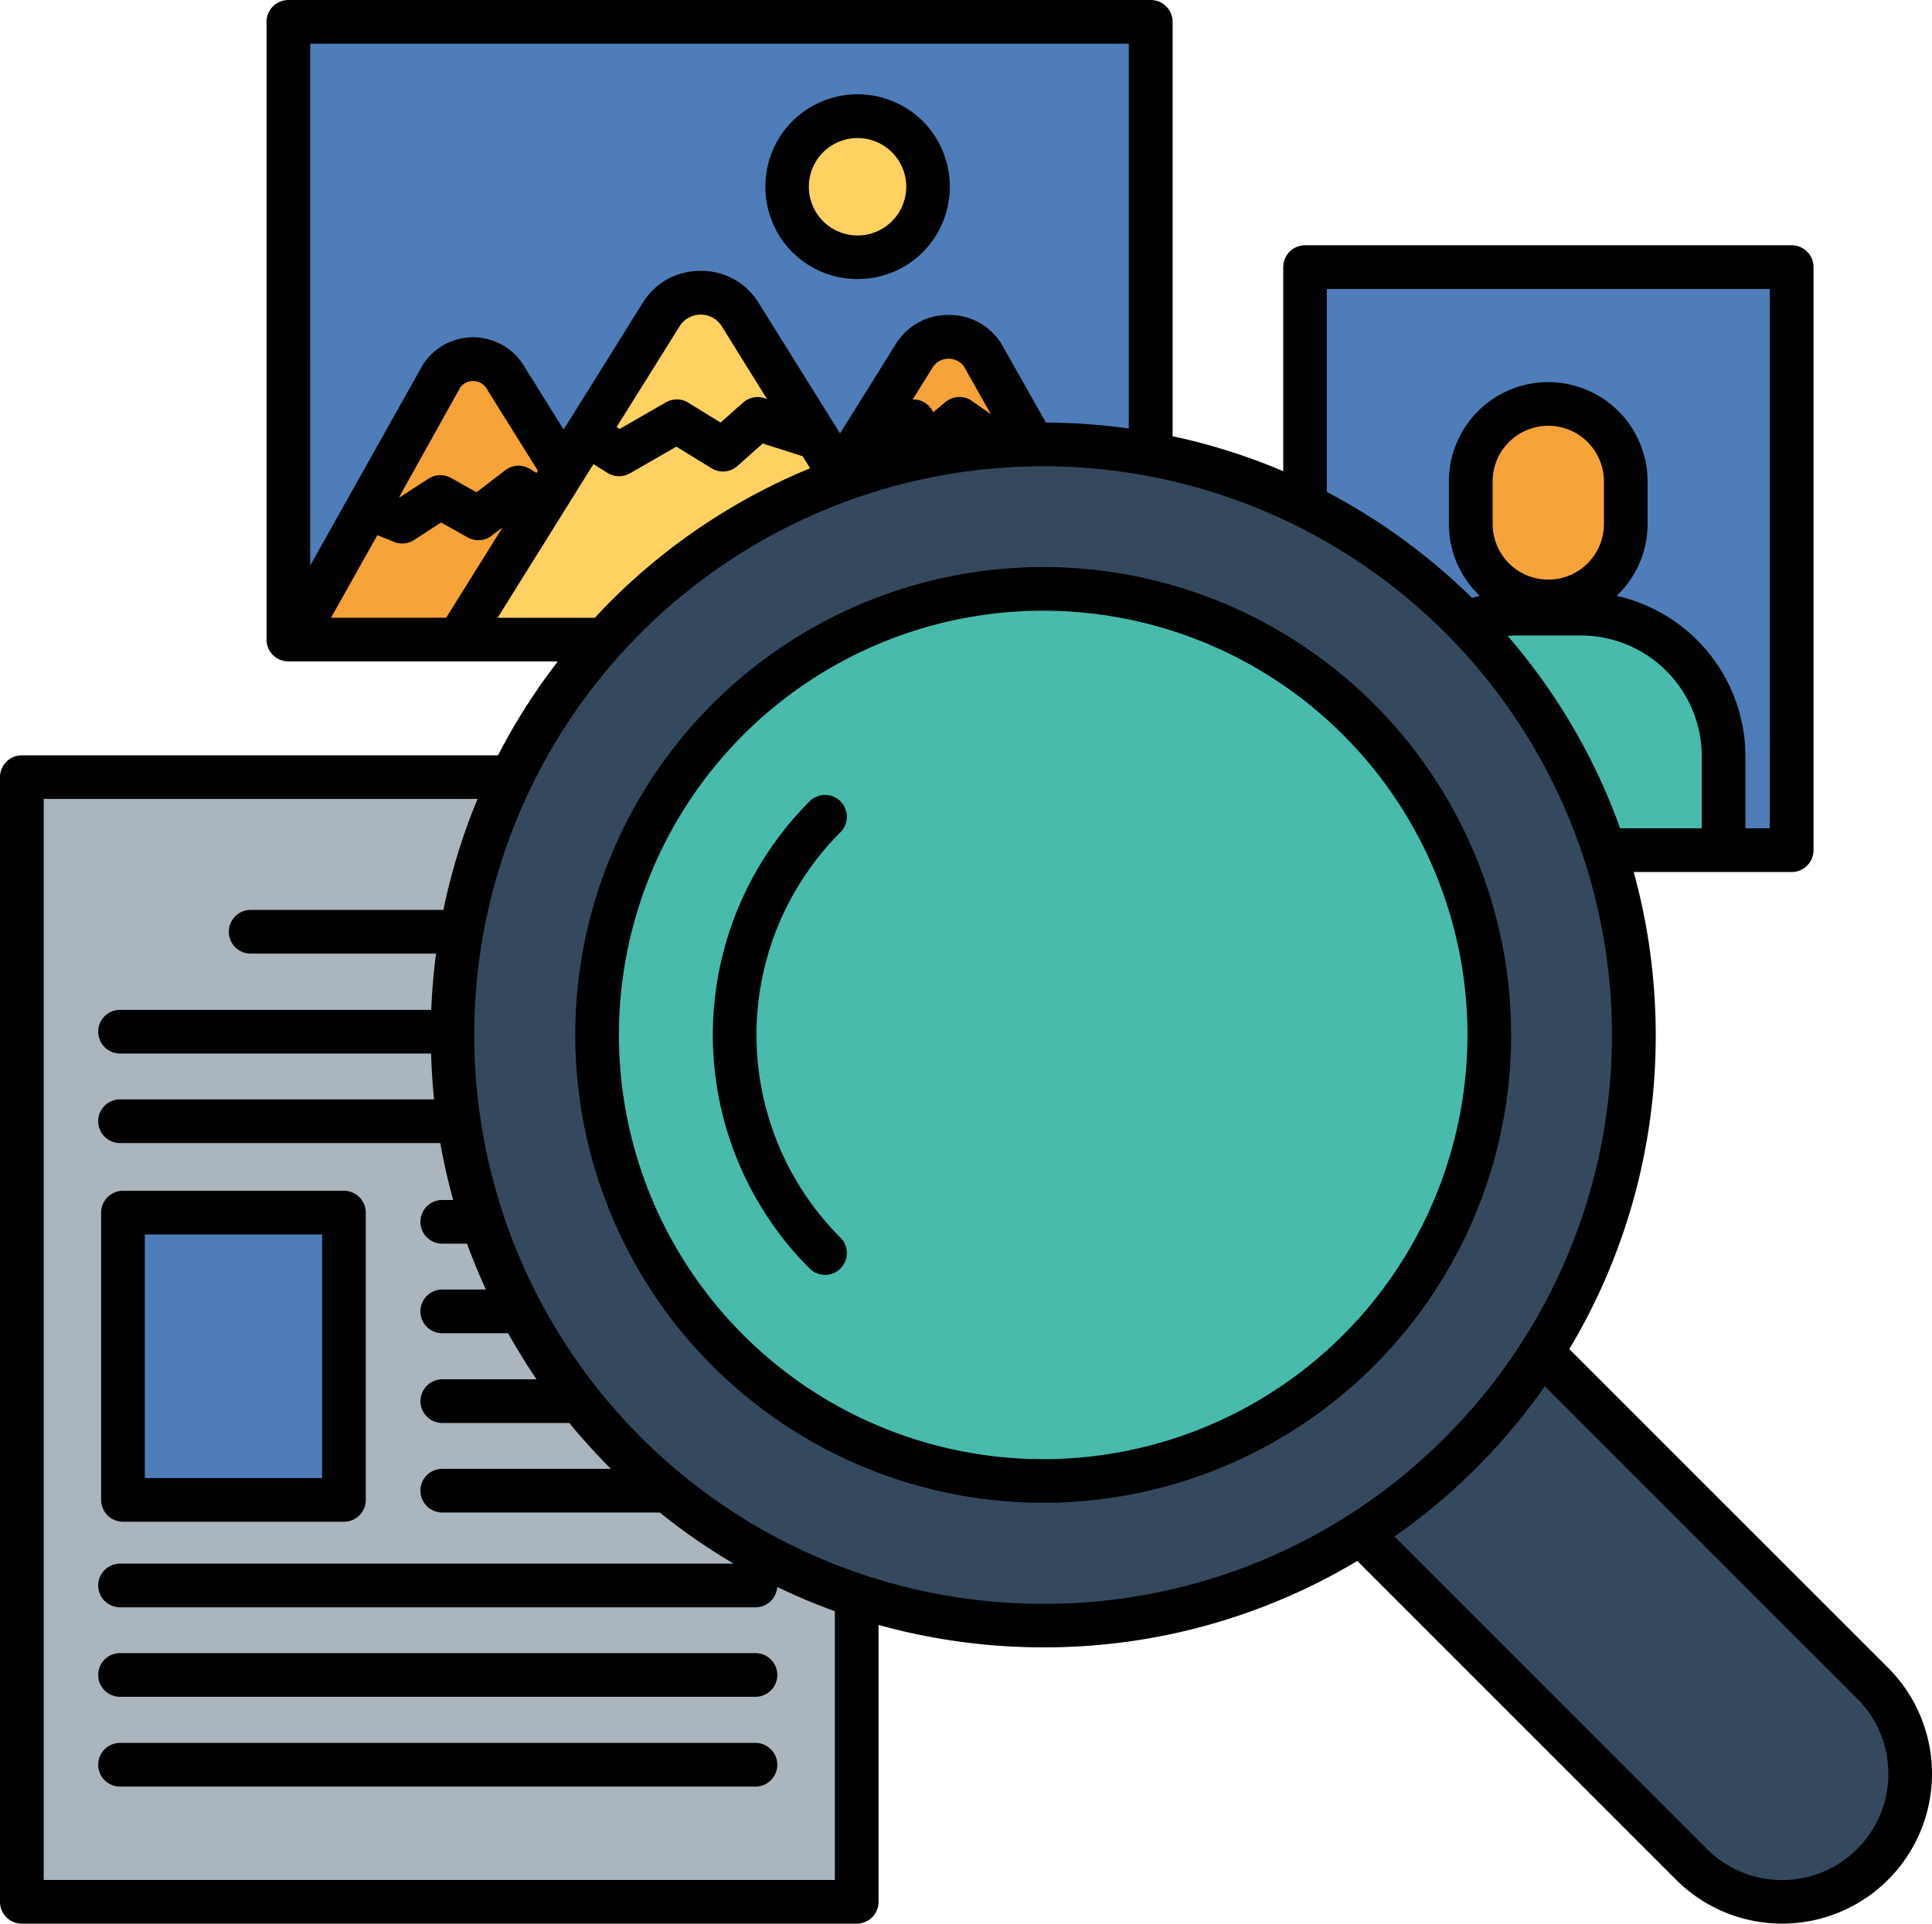 <svg xmlns="http://www.w3.org/2000/svg" width="75.837" height="75.519" viewBox="0 0 75.837 75.519">
  <g id="buscar_1_" data-name="buscar(1)" transform="translate(-16.661 -17.936)">
    <g id="Grupo_114008" data-name="Grupo 114008" transform="translate(17.626 18.901)">
      <g id="Grupo_113982" data-name="Grupo 113982" transform="translate(50.221 9.601)">
        <g id="Grupo_113977" data-name="Grupo 113977">
          <g id="Grupo_113976" data-name="Grupo 113976">
            <path id="Trazado_168764" data-name="Trazado 168764" d="M165.924,48.746h19.045V71.568H165.924Z" transform="translate(-165.924 -48.746)" fill="#4e7db9"/>
          </g>
        </g>
        <g id="Grupo_113979" data-name="Grupo 113979" transform="translate(2.66 13.565)">
          <g id="Grupo_113978" data-name="Grupo 113978">
            <path id="Trazado_168765" data-name="Trazado 168765" d="M187.406,97.56H173.681V93.889a5.586,5.586,0,0,1,5.586-5.586h2.553a5.586,5.586,0,0,1,5.586,5.586V97.56Z" transform="translate(-173.681 -88.304)" fill="#48bbad"/>
          </g>
        </g>
        <g id="Grupo_113981" data-name="Grupo 113981" transform="translate(6.604 5.403)">
          <g id="Grupo_113980" data-name="Grupo 113980">
            <path id="Trazado_168766" data-name="Trazado 168766" d="M188.215,72.231a3.032,3.032,0,0,1-3.032-3.032V67.534a3.032,3.032,0,1,1,6.064,0V69.2A3.032,3.032,0,0,1,188.215,72.231Z" transform="translate(-185.183 -64.502)" fill="#f6a337"/>
          </g>
        </g>
      </g>
      <g id="Grupo_113995" data-name="Grupo 113995" transform="translate(10.432)">
        <g id="Grupo_113992" data-name="Grupo 113992">
          <g id="Grupo_113984" data-name="Grupo 113984">
            <g id="Grupo_113983" data-name="Grupo 113983">
              <path id="Trazado_168767" data-name="Trazado 168767" d="M49.9,20.75H83.645V44.931H49.9Z" transform="translate(-49.896 -20.75)" fill="#4e7db9"/>
            </g>
          </g>
          <g id="Grupo_113991" data-name="Grupo 113991" transform="translate(0.21 10.602)">
            <g id="Grupo_113986" data-name="Grupo 113986" transform="translate(0 2.6)">
              <g id="Grupo_113985" data-name="Grupo 113985">
                <path id="Trazado_168768" data-name="Trazado 168768" d="M50.508,70.228,56.3,59.907a1.479,1.479,0,0,1,2.46,0l6.435,10.321Z" transform="translate(-50.508 -59.249)" fill="#f6a337"/>
              </g>
            </g>
            <g id="Grupo_113988" data-name="Grupo 113988" transform="translate(17.357 1.726)">
              <g id="Grupo_113987" data-name="Grupo 113987">
                <path id="Trazado_168769" data-name="Trazado 168769" d="M101.123,68.553l6.948-11.143a1.6,1.6,0,0,1,2.656,0l6.3,11.143Z" transform="translate(-101.123 -56.701)" fill="#f6a337"/>
              </g>
            </g>
            <g id="Grupo_113990" data-name="Grupo 113990" transform="translate(6.441)">
              <g id="Grupo_113989" data-name="Grupo 113989">
                <path id="Trazado_168770" data-name="Trazado 168770" d="M69.291,65.246,77.25,52.481a1.829,1.829,0,0,1,3.042,0l7.959,12.765Z" transform="translate(-69.291 -51.668)" fill="#ffd160"/>
              </g>
            </g>
          </g>
        </g>
        <g id="Grupo_113994" data-name="Grupo 113994" transform="translate(19.518 3.691)">
          <g id="Grupo_113993" data-name="Grupo 113993">
            <path id="Trazado_168771" data-name="Trazado 168771" d="M111.762,35.958a2.762,2.762,0,1,1,0-3.365A2.763,2.763,0,0,1,111.762,35.958Z" transform="translate(-106.812 -31.515)" fill="#ffd160"/>
          </g>
        </g>
      </g>
      <g id="Grupo_114000" data-name="Grupo 114000" transform="translate(0 29.567)">
        <g id="Grupo_113997" data-name="Grupo 113997">
          <g id="Grupo_113996" data-name="Grupo 113996">
            <path id="Trazado_168772" data-name="Trazado 168772" d="M19.476,106.97H52.151v44.022H19.476Z" transform="translate(-19.476 -106.97)" fill="#aab5bd"/>
          </g>
        </g>
        <g id="Grupo_113999" data-name="Grupo 113999" transform="translate(3.687 16.928)">
          <g id="Grupo_113998" data-name="Grupo 113998">
            <path id="Trazado_168773" data-name="Trazado 168773" d="M30.227,156.333h8.952v11.431H30.227Z" transform="translate(-30.227 -156.333)" fill="#4e7db9"/>
          </g>
        </g>
      </g>
      <g id="Grupo_114007" data-name="Grupo 114007" transform="translate(7.274 6.966)">
        <g id="Grupo_114002" data-name="Grupo 114002" transform="translate(39.517 39.507)">
          <g id="Grupo_114001" data-name="Grupo 114001">
            <path id="Trazado_168774" data-name="Trazado 168774" d="M181.57,181.918a5.012,5.012,0,0,1-7.089,0l-18.559-18.559,7.089-7.089L181.57,174.83A5.012,5.012,0,0,1,181.57,181.918Z" transform="translate(-155.922 -156.27)" fill="#34495e"/>
          </g>
        </g>
        <g id="Grupo_114004" data-name="Grupo 114004" transform="translate(0 0)">
          <g id="Grupo_114003" data-name="Grupo 114003">
            <circle id="Elipse_5090" data-name="Elipse 5090" cx="23.119" cy="23.119" r="23.119" transform="translate(0 32.69) rotate(-45)" fill="#34495e"/>
          </g>
        </g>
        <g id="Grupo_114006" data-name="Grupo 114006" transform="translate(8.001 8.001)">
          <g id="Grupo_114005" data-name="Grupo 114005" transform="translate(0 0)">
            <circle id="Elipse_5091" data-name="Elipse 5091" cx="17.461" cy="17.461" r="17.461" transform="translate(0 24.689) rotate(-45)" fill="#48bbad"/>
          </g>
        </g>
      </g>
    </g>
    <g id="Grupo_114009" data-name="Grupo 114009" transform="translate(16.661 17.936)">
      <path id="Trazado_168775" data-name="Trazado 168775" d="M107.889,35.985a3.617,3.617,0,0,0,2.874-1.413h0a3.655,3.655,0,0,0,0-4.426,3.628,3.628,0,0,0-5.748,0,3.655,3.655,0,0,0,0,4.426A3.617,3.617,0,0,0,107.889,35.985ZM106.369,31.2a1.912,1.912,0,1,1,0,2.324A1.915,1.915,0,0,1,106.369,31.2Z" transform="translate(-74.226 -25.03)"/>
      <path id="Trazado_168776" data-name="Trazado 168776" d="M53.7,207.188H28.758a.857.857,0,1,0,0,1.715H53.7a.857.857,0,1,0,0-1.715Z" transform="translate(-24.046 -142.289)"/>
      <path id="Trazado_168777" data-name="Trazado 168777" d="M53.7,217.467H28.758a.857.857,0,1,0,0,1.715H53.7a.857.857,0,1,0,0-1.715Z" transform="translate(-24.046 -149.043)"/>
      <path id="Trazado_168778" data-name="Trazado 168778" d="M29.095,167.253h8.674a.857.857,0,0,0,.857-.857V155.118a.857.857,0,0,0-.857-.857H29.095a.857.857,0,0,0-.857.857V166.4A.857.857,0,0,0,29.095,167.253Zm.857-11.278h6.96v9.564h-6.96Z" transform="translate(-24.268 -107.512)"/>
      <path id="Trazado_168779" data-name="Trazado 168779" d="M90.774,83.41,78.261,70.9a23.893,23.893,0,0,0,3.392-12.33,24.156,24.156,0,0,0-.863-6.4h6.2a.857.857,0,0,0,.857-.857V28.422a.857.857,0,0,0-.857-.857h-19.1a.857.857,0,0,0-.857.857v8.013a23.774,23.774,0,0,0-4.343-1.373V18.794a.857.857,0,0,0-.857-.857H27.98a.857.857,0,0,0-.857.857V43.045a.857.857,0,0,0,.857.857H38.558a23.912,23.912,0,0,0-2.348,3.687H17.518a.857.857,0,0,0-.857.857V92.6a.857.857,0,0,0,.857.857H50.289a.857.857,0,0,0,.857-.857V81.728a24.151,24.151,0,0,0,6.463.881,23.894,23.894,0,0,0,12.33-3.392L82.453,91.732a5.884,5.884,0,1,0,8.321-8.322ZM83.461,50.453H80.256A23.868,23.868,0,0,0,75.841,42.9c.1-.007.208-.016.314-.016h2.561a4.75,4.75,0,0,1,4.745,4.745ZM75.252,38.506v-1.67a2.184,2.184,0,1,1,4.368,0v1.67a2.184,2.184,0,1,1-4.368,0ZM68.743,29.28H86.128V50.453h-.953V47.629a6.468,6.468,0,0,0-5.057-6.3,3.884,3.884,0,0,0,1.216-2.821v-1.67a3.9,3.9,0,1,0-7.8,0v1.67a3.884,3.884,0,0,0,1.216,2.822c-.1.023-.206.051-.308.079a24.1,24.1,0,0,0-5.7-4.16V29.28ZM28.838,19.651H60.97V34.758a24.385,24.385,0,0,0-3.254-.233L55.989,31.47l-.012-.021c-.006-.011-.013-.022-.02-.033A2.4,2.4,0,0,0,53.9,30.3h0a2.4,2.4,0,0,0-2.059,1.115l-2.206,3.538-.174-.28,0,0-3.044-4.882a2.625,2.625,0,0,0-2.253-1.22,2.829,2.829,0,0,0-.346.021,2.6,2.6,0,0,0-1.907,1.2L38.785,34.8,37.191,32.24a2.34,2.34,0,0,0-3.922,0l-.021.036-.011.02-4.4,7.843ZM55.559,34.2l-.743-.523a.857.857,0,0,0-1.037.039l-.483.4-.053-.086a.846.846,0,0,0-.756-.411l.806-1.293a.748.748,0,0,1,1.2-.013Zm-8.791-.6-.109-.035a.859.859,0,0,0-.83.176l-.882.784-1.269-.781a.856.856,0,0,0-.876-.013l-1.818,1.045-.119-.074,2.5-4a.979.979,0,0,1,1.6,0Zm-8.993,2.816-.055.088-.252-.157a.858.858,0,0,0-.974.049l-1.127.866-1-.562a.857.857,0,0,0-.885.028l-1.121.725-.027-.011,2.4-4.307a.63.63,0,0,1,1,.013Zm-3.6,5.772H29.655l1.819-3.243.656.265a.858.858,0,0,0,.786-.075l1.061-.686,1.044.585a.857.857,0,0,0,.941-.068l.427-.328Zm2.02,0,3.761-6.032.553.346a.858.858,0,0,0,.881.016l1.822-1.047,1.377.848a.856.856,0,0,0,1.019-.089l.993-.883,1.566.5.294.472a24,24,0,0,0-7.855,5.247c-.2.2-.4.414-.594.623H36.2ZM49.432,91.741H18.376V49.3H35.408a23.784,23.784,0,0,0-1.342,4.359H26.5a.857.857,0,0,0,0,1.715H33.78c-.1.729-.161,1.465-.191,2.207H21.373a.857.857,0,0,0,0,1.715H33.583c.018.6.054,1.2.116,1.8H21.373a.857.857,0,0,0,0,1.715H33.944q.2,1.133.508,2.235h-.431a.857.857,0,0,0,0,1.715h.973c.221.61.469,1.209.739,1.8H34.021a.857.857,0,0,0,0,1.715h2.584q.518.927,1.119,1.81h-3.7a.857.857,0,0,0,0,1.715h4.984q.753.916,1.6,1.766l.034.033H34.021a.857.857,0,0,0,0,1.715h8.538a24.009,24.009,0,0,0,2.9,2.007H21.373a.857.857,0,1,0,0,1.715H46.317a.855.855,0,0,0,.852-.8,23.709,23.709,0,0,0,2.263.954V91.741ZM57.609,80.9A22.329,22.329,0,1,1,73.4,74.355,22.182,22.182,0,0,1,57.609,80.9Zm31.953,9.624a4.175,4.175,0,0,1-5.9,0L71.4,78.258a23.984,23.984,0,0,0,5.9-5.9L89.562,84.622a4.17,4.17,0,0,1,0,5.9Z" transform="translate(-16.661 -17.936)"/>
      <path id="Trazado_168780" data-name="Trazado 168780" d="M113.861,88.248a18.368,18.368,0,1,0,5.38,12.989A18.389,18.389,0,0,0,113.861,88.248Zm-1.212,24.765a16.654,16.654,0,1,1,4.878-11.776A16.673,16.673,0,0,1,112.649,113.013Z" transform="translate(-59.924 -60.607)"/>
      <path id="Trazado_168781" data-name="Trazado 168781" d="M103.264,109.195a.857.857,0,0,0-1.212,0,12.968,12.968,0,0,0,0,18.34.857.857,0,0,0,1.212-1.212,11.254,11.254,0,0,1,0-15.916A.857.857,0,0,0,103.264,109.195Z" transform="translate(-70.273 -77.735)"/>
    </g>
  </g>
</svg>
